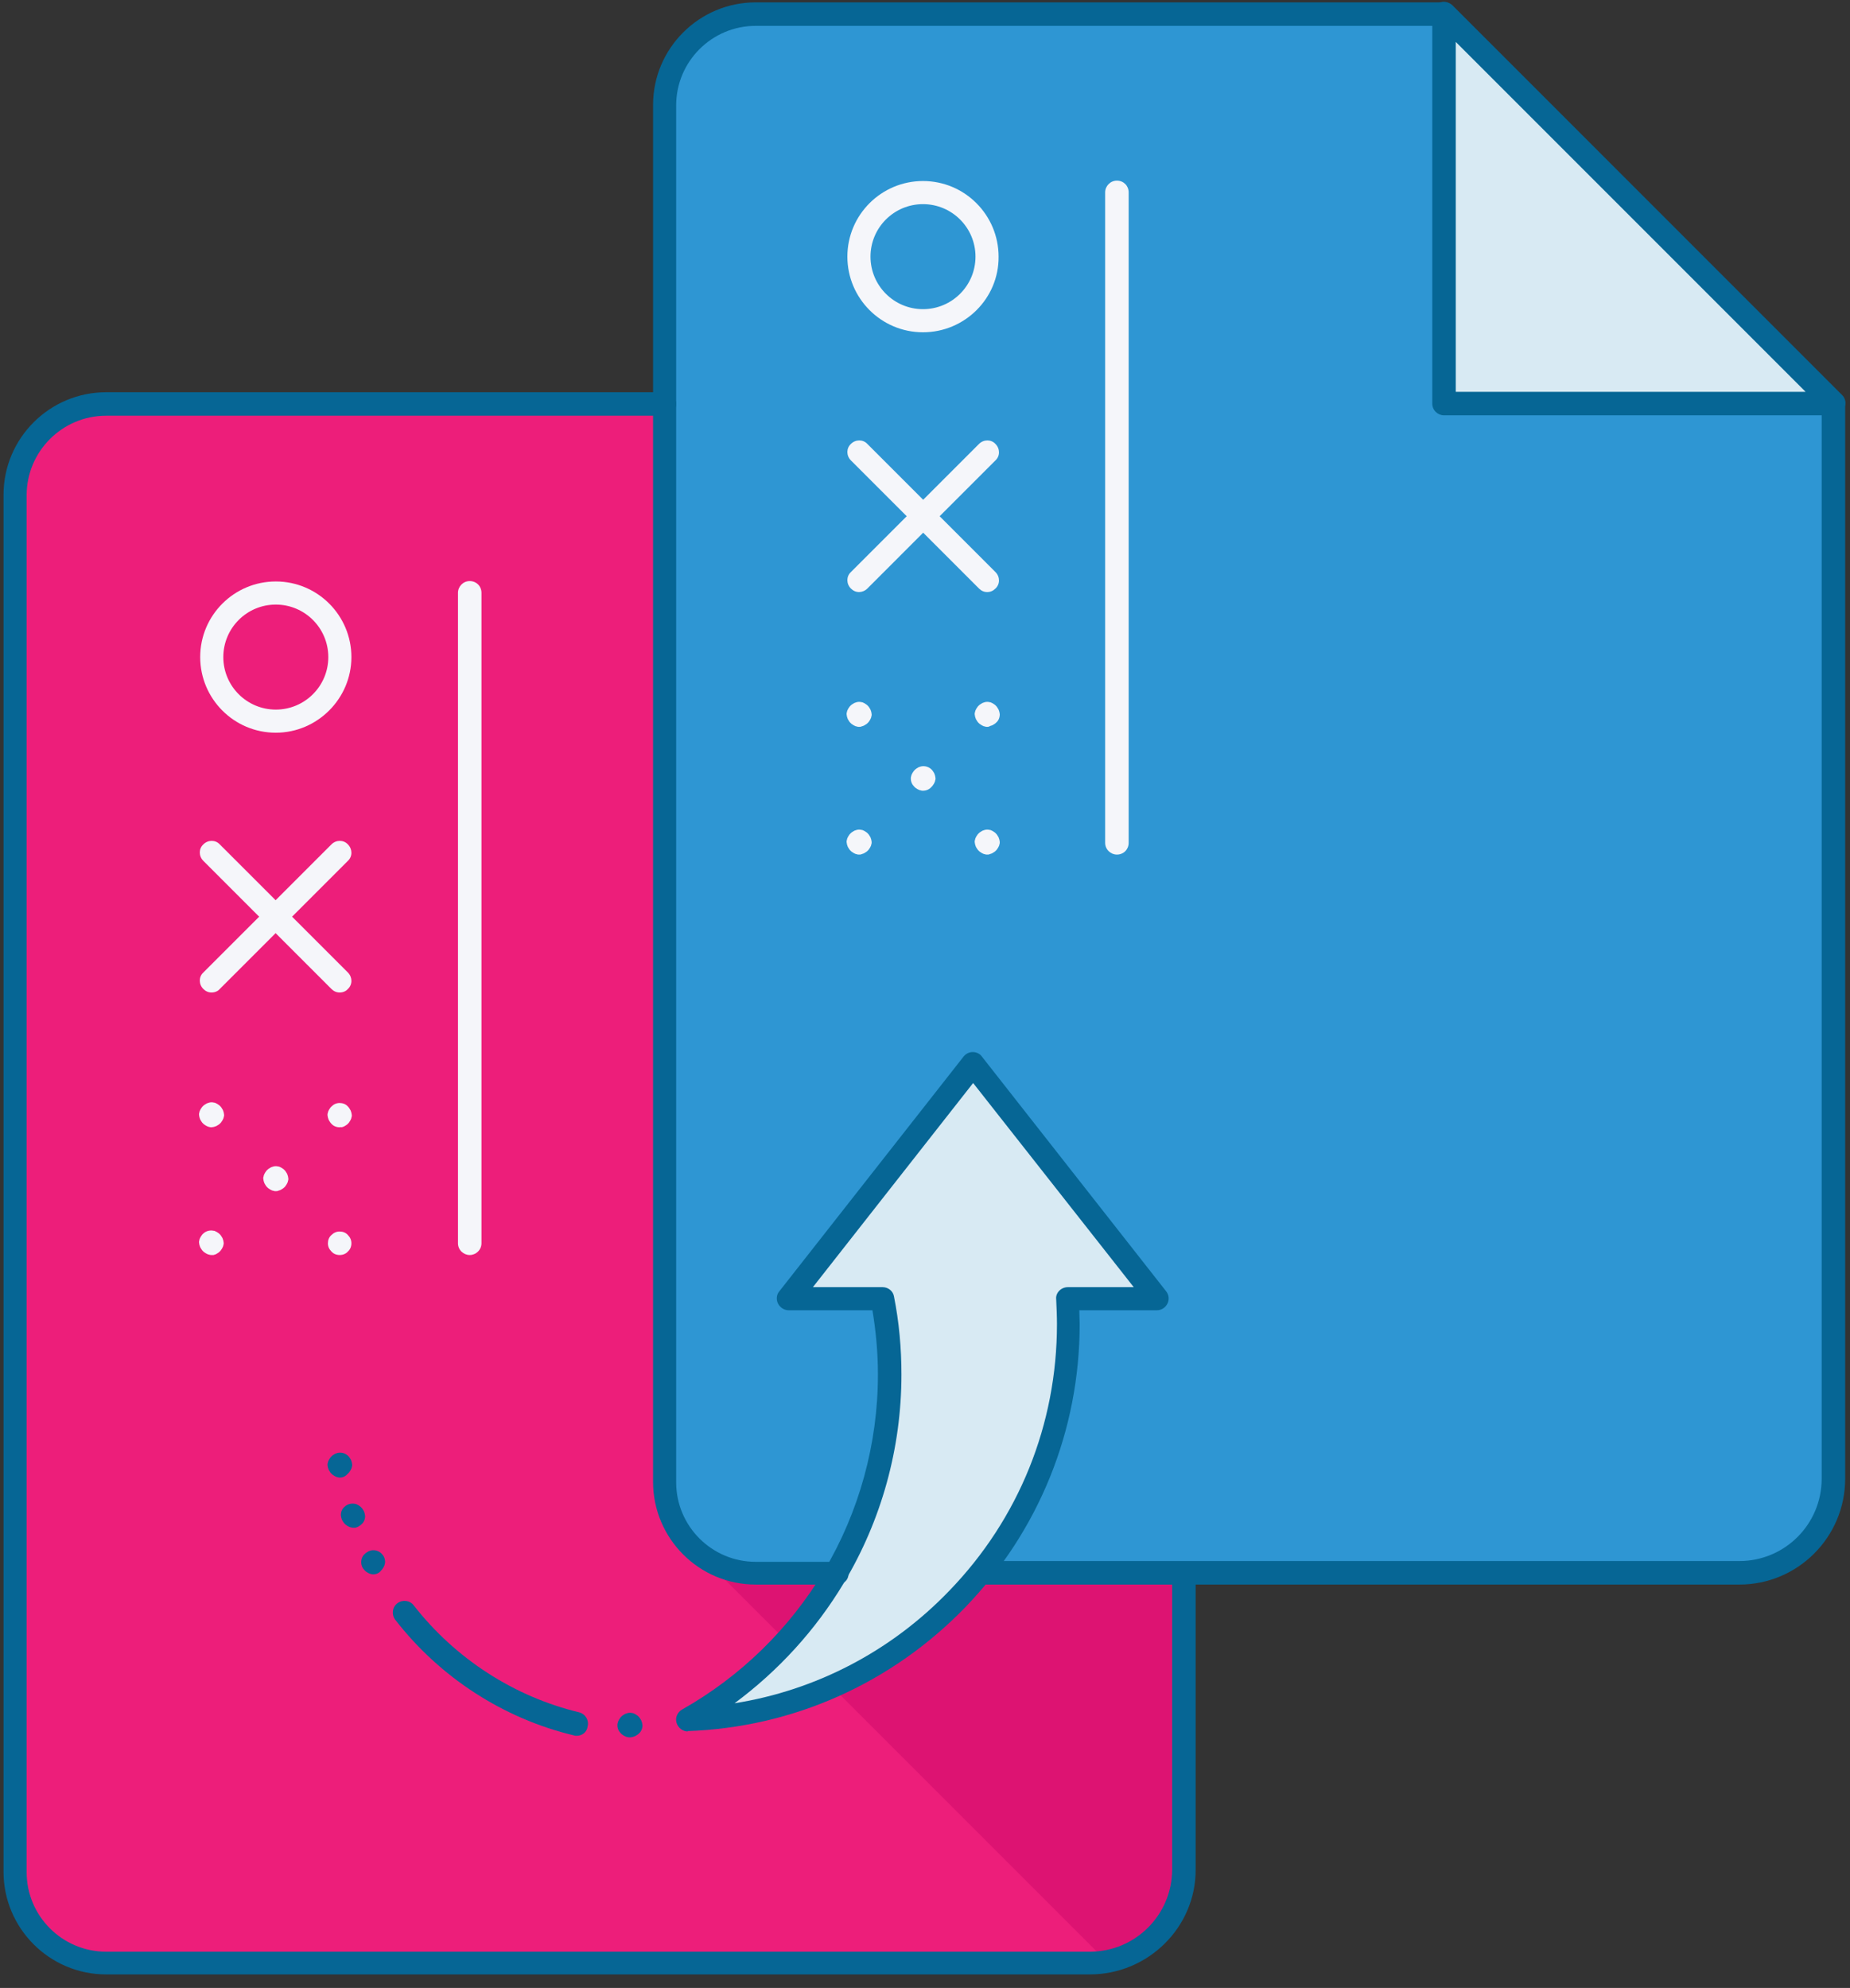 <?xml version="1.0" encoding="UTF-8" standalone="no"?>
<svg width="121px" height="130px" viewBox="0 0 121 130" version="1.1" xmlns="http://www.w3.org/2000/svg" xmlns:xlink="http://www.w3.org/1999/xlink">
    <rect x="0" y="0" width="121" height="130" fill="#333333" stroke="none"/>
    <!-- Generator: sketchtool 49.3 (51167) - http://www.bohemiancoding.com/sketch -->
    <title>C4C30C9D-8AC8-442D-B9B4-2C3725E48386</title>
    <desc>Created with sketchtool.</desc>
    <defs></defs>
    <g id="Welcome" stroke="none" stroke-width="1" fill="none" fill-rule="evenodd">
        <g id="homepage-mobile" transform="translate(-100, -1241)" fill-rule="nonzero">
            <g id="how-section" transform="translate(8, 865)">
                <g id="Group-2" transform="translate(46, 359)">
                    <g id="Redeploying-Tools-symbol" transform="translate(46, 17)">
                        <polygon id="Shape" fill="#D8EAF3" points="119.941 26.392 94.446 26.392 94.446 0.897"></polygon>
                        <path d="M60.368,12.581 C62.674,12.581 64.57,14.451 64.57,16.783 C64.57,19.089 62.7,20.985 60.368,20.985 C58.062,20.985 56.166,19.115 56.166,16.783 C56.191,14.451 58.062,12.581 60.368,12.581 Z" id="Shape" fill="#2E96D3"></path>
                        <path d="M18.039,38.768 C20.345,38.768 22.241,40.638 22.241,42.97 C22.241,45.276 20.37,47.172 18.039,47.172 C15.733,47.172 13.836,45.302 13.836,42.97 C13.836,40.638 15.733,38.768 18.039,38.768 Z" id="Shape" fill="#ED1E7A"></path>
                        <path d="M77.458,102.851 L77.458,122.196 C77.458,125.604 74.691,128.346 71.309,128.346 L29.723,128.346 L16.219,128.346 L6.944,128.346 C3.664,128.346 0.974,125.681 0.974,122.376 L0.974,32.336 C0.974,29.057 3.638,26.366 6.944,26.366 L43.457,26.366 L43.457,96.881 C43.457,100.16 46.121,102.851 49.427,102.851 L54.731,102.851 C52.399,106.848 49.042,110.179 44.994,112.459 C52.758,112.178 59.676,108.462 64.237,102.8 L64.288,102.851 L77.458,102.851 Z M22.215,42.944 C22.215,40.638 20.345,38.742 18.013,38.742 C15.707,38.742 13.811,40.612 13.811,42.944 C13.811,45.25 15.681,47.146 18.013,47.146 C20.345,47.146 22.215,45.276 22.215,42.944 Z" id="Shape" fill="#ED1E7A"></path>
                        <path d="M119.941,26.392 L119.941,96.701 C119.941,100.109 117.174,102.851 113.792,102.851 L100.263,102.851 L88.528,102.851 L77.433,102.851 L64.288,102.851 L64.237,102.8 C67.799,98.367 69.925,92.73 69.925,86.606 C69.925,86.042 69.9,85.504 69.874,84.94 L75.742,84.94 L63.673,69.567 L51.605,84.94 L57.729,84.94 C58.036,86.555 58.216,88.194 58.216,89.886 C58.216,94.6 56.96,99.033 54.731,102.851 L49.427,102.851 C46.147,102.851 43.457,100.186 43.457,96.881 L43.457,26.392 L43.457,6.867 C43.457,3.587 46.121,0.897 49.427,0.897 L94.446,0.897 L94.446,26.392 L119.941,26.392 Z M64.57,16.783 C64.57,14.477 62.7,12.581 60.368,12.581 C58.062,12.581 56.166,14.451 56.166,16.783 C56.166,19.089 58.036,20.985 60.368,20.985 C62.7,20.96 64.57,19.089 64.57,16.783 Z" id="Shape" fill="#2E96D3"></path>
                        <path d="M54.731,102.851 C56.934,99.033 58.216,94.626 58.216,89.886 C58.216,88.194 58.062,86.529 57.729,84.94 L51.605,84.94 L63.673,69.567 L75.742,84.94 L69.874,84.94 C69.9,85.478 69.925,86.042 69.925,86.606 C69.925,92.73 67.799,98.367 64.237,102.8 C59.676,108.462 52.783,112.178 44.994,112.459 C49.042,110.205 52.399,106.874 54.731,102.851 Z" id="Shape" fill="#D8EAF3"></path>
                        <path d="M49.427,102.851 L54.731,102.851 C53.808,104.465 52.707,105.951 51.451,107.335 L45.43,101.313 C46.48,102.287 47.889,102.851 49.427,102.851 Z" id="Shape" fill="#DD1372"></path>
                        <path d="M77.458,102.851 L77.458,122.196 C77.458,125.22 75.255,127.756 72.385,128.269 L54.449,110.333 C58.292,108.642 61.649,106.054 64.263,102.825 L64.314,102.876 L77.458,102.876 L77.458,102.851 Z" id="Shape" fill="#DD1372"></path>
                        <g id="Group" fill="#066695">
                            <path d="M54.731,103.62 L49.427,103.62 C45.711,103.62 42.714,100.596 42.714,96.906 L42.714,6.867 C42.714,3.152 45.737,0.154 49.427,0.154 L94.446,0.154 C94.856,0.154 95.215,0.487 95.215,0.922 C95.215,1.358 94.882,1.691 94.446,1.691 L49.427,1.691 C46.557,1.691 44.225,4.023 44.225,6.893 L44.225,96.932 C44.225,99.802 46.557,102.133 49.427,102.133 L54.731,102.133 C55.141,102.133 55.499,102.466 55.499,102.902 C55.499,103.338 55.166,103.62 54.731,103.62 Z" id="Shape"></path>
                            <path d="M113.766,103.62 L64.288,103.62 C63.878,103.62 63.519,103.286 63.519,102.851 C63.519,102.415 63.853,102.082 64.288,102.082 L113.766,102.082 C116.739,102.082 119.147,99.674 119.147,96.701 L119.147,26.392 C119.147,25.982 119.48,25.623 119.916,25.623 C120.351,25.623 120.684,25.956 120.684,26.392 L120.684,96.701 C120.684,100.519 117.584,103.62 113.766,103.62 Z" id="Shape"></path>
                            <path d="M119.941,27.16 L94.446,27.16 C94.037,27.16 93.678,26.827 93.678,26.392 L93.678,0.897 C93.678,0.589 93.857,0.307 94.139,0.179 C94.421,0.051 94.754,0.128 94.985,0.333 L120.479,25.828 C120.71,26.059 120.761,26.366 120.633,26.674 C120.531,26.981 120.249,27.16 119.941,27.16 Z M95.215,25.623 L118.097,25.623 L95.215,2.742 L95.215,25.623 Z" id="Shape"></path>
                            <path d="M71.283,129.114 L6.944,129.114 C3.229,129.114 0.231,126.091 0.231,122.401 L0.231,32.362 C0.231,28.647 3.254,25.649 6.944,25.649 L43.457,25.649 C43.867,25.649 44.225,25.982 44.225,26.417 C44.225,26.853 43.892,27.186 43.457,27.186 L6.944,27.186 C4.074,27.186 1.742,29.518 1.742,32.388 L1.742,122.427 C1.742,125.297 4.074,127.628 6.944,127.628 L71.283,127.628 C74.256,127.628 76.664,125.22 76.664,122.247 L76.664,102.902 C76.664,102.492 76.997,102.133 77.433,102.133 C77.868,102.133 78.201,102.466 78.201,102.902 L78.201,122.247 C78.227,126.014 75.101,129.114 71.283,129.114 Z" id="Shape"></path>
                        </g>
                        <g id="Group" transform="translate(12.812, 37.922)" fill="#F5F6FA">
                            <path d="M5.227,9.993 C2.485,9.993 0.282,7.764 0.282,5.048 C0.282,2.306 2.511,0.102 5.227,0.102 C7.969,0.102 10.172,2.332 10.172,5.048 C10.172,7.764 7.943,9.993 5.227,9.993 Z M5.227,1.614 C3.331,1.614 1.794,3.152 1.794,5.048 C1.794,6.944 3.331,8.481 5.227,8.481 C7.123,8.481 8.661,6.944 8.661,5.048 C8.661,3.152 7.123,1.614 5.227,1.614 Z" id="Shape"></path>
                            <path d="M9.404,26.981 C9.199,26.981 9.019,26.904 8.866,26.75 L0.487,18.372 C0.179,18.064 0.179,17.577 0.487,17.296 C0.794,16.988 1.281,16.988 1.563,17.296 L9.942,25.674 C10.249,25.982 10.249,26.469 9.942,26.75 C9.814,26.904 9.609,26.981 9.404,26.981 Z" id="Shape"></path>
                            <path d="M1.025,26.981 C0.82,26.981 0.641,26.904 0.487,26.75 C0.179,26.443 0.179,25.956 0.487,25.674 L8.866,17.296 C9.173,16.988 9.66,16.988 9.942,17.296 C10.249,17.603 10.249,18.09 9.942,18.372 L1.563,26.75 C1.435,26.904 1.23,26.981 1.025,26.981 Z" id="Shape"></path>
                            <path d="M1.025,35.795 C0.974,35.795 0.922,35.795 0.871,35.77 C0.82,35.77 0.769,35.744 0.717,35.718 C0.666,35.693 0.615,35.667 0.589,35.642 C0.538,35.616 0.512,35.59 0.461,35.539 C0.436,35.514 0.384,35.462 0.359,35.411 C0.333,35.36 0.307,35.334 0.282,35.283 C0.256,35.232 0.256,35.18 0.231,35.129 C0.231,35.078 0.205,35.027 0.205,34.975 C0.205,34.924 0.205,34.873 0.231,34.822 C0.231,34.77 0.256,34.719 0.282,34.668 C0.307,34.617 0.333,34.565 0.359,34.54 C0.384,34.489 0.41,34.463 0.461,34.412 C0.487,34.386 0.538,34.335 0.589,34.309 C0.641,34.284 0.666,34.258 0.717,34.232 C0.769,34.207 0.82,34.207 0.871,34.181 C0.974,34.155 1.076,34.155 1.179,34.181 C1.23,34.181 1.281,34.207 1.332,34.232 C1.384,34.258 1.435,34.284 1.461,34.309 C1.512,34.335 1.537,34.36 1.589,34.412 C1.614,34.437 1.665,34.489 1.691,34.54 C1.717,34.591 1.742,34.617 1.768,34.668 C1.794,34.719 1.794,34.77 1.819,34.822 C1.819,34.873 1.845,34.924 1.845,34.975 C1.845,35.027 1.845,35.078 1.819,35.129 C1.819,35.18 1.794,35.232 1.768,35.283 C1.742,35.334 1.717,35.385 1.691,35.411 C1.665,35.462 1.64,35.488 1.589,35.539 C1.563,35.565 1.512,35.616 1.461,35.642 C1.409,35.667 1.384,35.693 1.332,35.718 C1.281,35.744 1.23,35.744 1.179,35.77 C1.127,35.77 1.076,35.795 1.025,35.795 Z" id="Shape"></path>
                            <path d="M9.404,35.795 C9.199,35.795 8.994,35.718 8.866,35.565 C8.84,35.539 8.789,35.488 8.763,35.437 C8.737,35.385 8.712,35.36 8.686,35.309 C8.661,35.257 8.661,35.206 8.635,35.155 C8.635,35.104 8.609,35.052 8.609,35.001 C8.609,34.95 8.609,34.899 8.635,34.847 C8.635,34.796 8.661,34.745 8.686,34.694 C8.712,34.642 8.737,34.591 8.763,34.565 C8.789,34.514 8.814,34.489 8.866,34.437 C9.019,34.284 9.199,34.207 9.404,34.207 C9.609,34.207 9.814,34.284 9.942,34.437 C9.967,34.463 10.019,34.514 10.044,34.565 C10.07,34.617 10.095,34.642 10.121,34.694 C10.147,34.745 10.147,34.796 10.172,34.847 C10.172,34.899 10.198,34.95 10.198,35.001 C10.198,35.052 10.198,35.104 10.172,35.155 C10.172,35.206 10.147,35.257 10.121,35.309 C10.095,35.36 10.07,35.411 10.044,35.437 C10.019,35.488 9.993,35.514 9.942,35.565 C9.916,35.59 9.865,35.642 9.814,35.667 C9.762,35.693 9.737,35.718 9.686,35.744 C9.634,35.77 9.583,35.77 9.532,35.795 C9.506,35.77 9.455,35.795 9.404,35.795 Z" id="Shape"></path>
                            <path d="M5.227,39.972 C5.176,39.972 5.125,39.972 5.073,39.946 C5.022,39.946 4.971,39.921 4.92,39.895 C4.868,39.869 4.817,39.844 4.792,39.818 C4.74,39.793 4.715,39.767 4.663,39.716 C4.638,39.69 4.587,39.639 4.561,39.588 C4.535,39.536 4.51,39.511 4.484,39.459 C4.458,39.408 4.458,39.357 4.433,39.306 C4.433,39.254 4.407,39.203 4.407,39.152 C4.407,39.101 4.407,39.049 4.433,38.998 C4.433,38.947 4.458,38.896 4.484,38.845 C4.51,38.793 4.535,38.742 4.561,38.716 C4.587,38.665 4.612,38.64 4.663,38.588 C4.689,38.563 4.74,38.511 4.792,38.486 C4.843,38.46 4.868,38.435 4.92,38.409 C4.971,38.383 5.022,38.383 5.073,38.358 C5.176,38.332 5.278,38.332 5.381,38.358 C5.432,38.358 5.483,38.383 5.535,38.409 C5.586,38.435 5.637,38.46 5.663,38.486 C5.714,38.511 5.74,38.537 5.791,38.588 C5.816,38.614 5.868,38.665 5.893,38.716 C5.919,38.768 5.945,38.793 5.97,38.845 C5.996,38.896 5.996,38.947 6.021,38.998 C6.021,39.049 6.047,39.101 6.047,39.152 C6.047,39.203 6.047,39.254 6.021,39.306 C6.021,39.357 5.996,39.408 5.97,39.459 C5.945,39.511 5.919,39.562 5.893,39.588 C5.868,39.639 5.842,39.664 5.791,39.716 C5.765,39.741 5.714,39.793 5.663,39.818 C5.611,39.844 5.586,39.869 5.535,39.895 C5.483,39.921 5.432,39.921 5.381,39.946 C5.33,39.972 5.278,39.972 5.227,39.972 Z" id="Shape"></path>
                            <g transform="translate(0, 42.534)" id="Shape">
                                <path d="M1.025,1.614 C0.974,1.614 0.922,1.614 0.871,1.589 C0.82,1.589 0.769,1.563 0.717,1.537 C0.666,1.512 0.615,1.486 0.589,1.461 C0.538,1.435 0.512,1.409 0.461,1.358 C0.436,1.332 0.384,1.281 0.359,1.23 C0.333,1.179 0.307,1.153 0.282,1.102 C0.256,1.051 0.256,0.999 0.231,0.948 C0.231,0.897 0.205,0.846 0.205,0.794 C0.205,0.743 0.205,0.692 0.231,0.641 C0.231,0.589 0.256,0.538 0.282,0.487 C0.307,0.436 0.333,0.384 0.359,0.359 C0.384,0.307 0.41,0.282 0.461,0.231 C0.641,0.051 0.897,-0.026 1.153,0.026 C1.204,0.026 1.256,0.051 1.307,0.077 C1.358,0.102 1.409,0.128 1.435,0.154 C1.486,0.179 1.512,0.205 1.563,0.256 C1.589,0.282 1.64,0.333 1.665,0.384 C1.691,0.436 1.717,0.461 1.742,0.512 C1.768,0.564 1.768,0.615 1.794,0.666 C1.794,0.717 1.819,0.769 1.819,0.82 C1.819,0.871 1.819,0.922 1.794,0.974 C1.794,1.025 1.768,1.076 1.742,1.127 C1.717,1.179 1.691,1.23 1.665,1.256 C1.64,1.307 1.614,1.332 1.563,1.384 C1.537,1.409 1.486,1.461 1.435,1.486 C1.384,1.512 1.358,1.537 1.307,1.563 C1.256,1.589 1.204,1.589 1.153,1.614 C1.127,1.614 1.076,1.614 1.025,1.614 Z"></path>
                                <path d="M9.404,1.614 C9.199,1.614 8.994,1.537 8.866,1.384 C8.712,1.23 8.635,1.051 8.635,0.846 C8.635,0.641 8.712,0.436 8.866,0.307 C9.019,0.154 9.199,0.077 9.404,0.077 C9.609,0.077 9.814,0.154 9.942,0.307 C10.095,0.461 10.172,0.641 10.172,0.846 C10.172,1.051 10.095,1.256 9.942,1.384 C9.814,1.537 9.609,1.614 9.404,1.614 Z"></path>
                            </g>
                            <path d="M17.91,44.148 C17.501,44.148 17.142,43.815 17.142,43.38 L17.142,0.846 C17.142,0.436 17.475,0.077 17.91,0.077 C18.346,0.077 18.679,0.41 18.679,0.846 L18.679,43.38 C18.679,43.815 18.32,44.148 17.91,44.148 Z" id="Shape"></path>
                        </g>
                        <g id="Group" transform="translate(55.346, 11.787)" fill="#F5F6FA">
                            <path d="M5.022,9.942 C2.28,9.942 0.077,7.713 0.077,4.996 C0.077,2.255 2.306,0.051 5.022,0.051 C7.764,0.051 9.967,2.28 9.967,4.996 C9.993,7.713 7.764,9.942 5.022,9.942 Z M5.022,1.563 C3.126,1.563 1.589,3.1 1.589,4.996 C1.589,6.893 3.126,8.43 5.022,8.43 C6.918,8.43 8.456,6.893 8.456,4.996 C8.456,3.1 6.918,1.563 5.022,1.563 Z" id="Shape"></path>
                            <path d="M9.224,26.93 C9.019,26.93 8.84,26.853 8.686,26.699 L0.307,18.32 C-1.47937218e-14,18.013 -1.47937218e-14,17.526 0.307,17.244 C0.615,16.937 1.102,16.937 1.384,17.244 L9.762,25.623 C10.07,25.931 10.07,26.417 9.762,26.699 C9.609,26.853 9.429,26.93 9.224,26.93 Z" id="Shape"></path>
                            <path d="M0.846,26.93 C0.641,26.93 0.461,26.853 0.307,26.699 C-1.47937218e-14,26.392 -1.47937218e-14,25.905 0.307,25.623 L8.686,17.244 C8.994,16.937 9.481,16.937 9.762,17.244 C10.07,17.552 10.07,18.039 9.762,18.32 L1.384,26.699 C1.23,26.853 1.025,26.93 0.846,26.93 Z" id="Shape"></path>
                            <path d="M0.846,35.744 C0.794,35.744 0.743,35.744 0.692,35.718 C0.641,35.718 0.589,35.693 0.538,35.667 C0.487,35.642 0.436,35.616 0.41,35.59 C0.359,35.565 0.333,35.539 0.282,35.488 C0.256,35.462 0.205,35.411 0.179,35.36 C0.154,35.309 0.128,35.283 0.102,35.232 C0.077,35.18 0.077,35.129 0.051,35.078 C0.051,35.027 0.026,34.975 0.026,34.924 C0.026,34.873 0.026,34.822 0.051,34.77 C0.051,34.719 0.077,34.668 0.102,34.617 C0.128,34.565 0.154,34.514 0.179,34.489 C0.205,34.437 0.231,34.412 0.282,34.36 C0.307,34.335 0.359,34.284 0.41,34.258 C0.461,34.232 0.487,34.207 0.538,34.181 C0.589,34.155 0.641,34.155 0.692,34.13 C0.794,34.104 0.897,34.104 0.999,34.13 C1.051,34.13 1.102,34.155 1.153,34.181 C1.204,34.207 1.256,34.232 1.281,34.258 C1.332,34.284 1.358,34.309 1.409,34.36 C1.435,34.386 1.486,34.437 1.512,34.489 C1.537,34.54 1.563,34.565 1.589,34.617 C1.614,34.668 1.614,34.719 1.64,34.77 C1.64,34.822 1.665,34.873 1.665,34.924 C1.665,34.975 1.665,35.027 1.64,35.078 C1.64,35.129 1.614,35.18 1.589,35.232 C1.563,35.283 1.537,35.334 1.512,35.36 C1.486,35.411 1.461,35.437 1.409,35.488 C1.384,35.514 1.332,35.565 1.281,35.59 C1.23,35.616 1.204,35.642 1.153,35.667 C1.102,35.693 1.051,35.693 0.999,35.718 C0.948,35.744 0.897,35.744 0.846,35.744 Z" id="Shape"></path>
                            <path d="M9.224,35.744 C9.173,35.744 9.122,35.744 9.071,35.718 C9.019,35.718 8.968,35.693 8.917,35.667 C8.866,35.642 8.814,35.616 8.789,35.59 C8.737,35.565 8.712,35.539 8.661,35.488 C8.635,35.462 8.584,35.411 8.558,35.36 C8.532,35.309 8.507,35.283 8.481,35.232 C8.456,35.18 8.456,35.129 8.43,35.078 C8.43,35.027 8.404,34.975 8.404,34.924 C8.404,34.873 8.404,34.822 8.43,34.77 C8.43,34.719 8.456,34.668 8.481,34.617 C8.507,34.565 8.532,34.514 8.558,34.489 C8.584,34.437 8.609,34.412 8.661,34.36 C8.686,34.335 8.737,34.284 8.789,34.258 C8.84,34.232 8.866,34.207 8.917,34.181 C8.968,34.155 9.019,34.155 9.071,34.13 C9.173,34.104 9.276,34.104 9.378,34.13 C9.429,34.13 9.481,34.155 9.532,34.181 C9.583,34.207 9.634,34.232 9.66,34.258 C9.711,34.284 9.737,34.309 9.788,34.36 C9.814,34.386 9.865,34.437 9.89,34.489 C9.916,34.54 9.942,34.565 9.967,34.617 C9.993,34.668 9.993,34.719 10.019,34.77 C10.019,34.822 10.044,34.873 10.044,34.924 C10.044,35.129 9.967,35.334 9.814,35.462 C9.788,35.488 9.737,35.539 9.686,35.565 C9.634,35.59 9.609,35.616 9.557,35.642 C9.506,35.667 9.455,35.667 9.404,35.693 C9.327,35.744 9.276,35.744 9.224,35.744 Z" id="Shape"></path>
                            <path d="M5.022,39.921 C4.971,39.921 4.92,39.921 4.868,39.895 C4.817,39.895 4.766,39.869 4.715,39.844 C4.663,39.818 4.612,39.793 4.587,39.767 C4.535,39.741 4.51,39.716 4.458,39.664 C4.305,39.511 4.228,39.331 4.228,39.126 C4.228,39.075 4.228,39.024 4.253,38.973 C4.253,38.921 4.279,38.87 4.305,38.819 C4.33,38.768 4.356,38.716 4.382,38.691 C4.407,38.64 4.433,38.614 4.484,38.563 C4.51,38.537 4.561,38.486 4.612,38.46 C4.663,38.435 4.689,38.409 4.74,38.383 C4.792,38.358 4.843,38.358 4.894,38.332 C5.15,38.281 5.406,38.358 5.586,38.537 C5.611,38.563 5.663,38.614 5.688,38.665 C5.714,38.716 5.74,38.742 5.765,38.793 C5.791,38.845 5.791,38.896 5.816,38.947 C5.816,38.998 5.842,39.049 5.842,39.101 C5.842,39.152 5.842,39.203 5.816,39.254 C5.816,39.306 5.791,39.357 5.765,39.408 C5.74,39.459 5.714,39.511 5.688,39.536 C5.663,39.588 5.637,39.613 5.586,39.664 C5.432,39.844 5.227,39.921 5.022,39.921 Z" id="Shape"></path>
                            <g transform="translate(0, 42.278)" id="Shape">
                                <path d="M0.846,1.819 C0.794,1.819 0.743,1.819 0.692,1.794 C0.641,1.794 0.589,1.768 0.538,1.742 C0.487,1.717 0.436,1.691 0.41,1.665 C0.359,1.64 0.333,1.614 0.282,1.563 C0.256,1.537 0.205,1.486 0.179,1.435 C0.154,1.384 0.128,1.358 0.102,1.307 C0.077,1.256 0.077,1.204 0.051,1.153 C0.051,1.102 0.026,1.051 0.026,0.999 C0.026,0.948 0.026,0.897 0.051,0.846 C0.051,0.794 0.077,0.743 0.102,0.692 C0.128,0.641 0.154,0.589 0.179,0.564 C0.205,0.512 0.231,0.487 0.282,0.436 C0.307,0.41 0.359,0.359 0.41,0.333 C0.461,0.307 0.487,0.282 0.538,0.256 C0.589,0.231 0.641,0.231 0.692,0.205 C0.794,0.179 0.897,0.179 0.999,0.205 C1.051,0.205 1.102,0.231 1.153,0.256 C1.204,0.282 1.256,0.307 1.281,0.333 C1.332,0.359 1.358,0.384 1.409,0.436 C1.435,0.461 1.486,0.512 1.512,0.564 C1.537,0.615 1.563,0.641 1.589,0.692 C1.614,0.743 1.614,0.794 1.64,0.846 C1.64,0.897 1.665,0.948 1.665,0.999 C1.665,1.051 1.665,1.102 1.64,1.153 C1.64,1.204 1.614,1.256 1.589,1.307 C1.563,1.358 1.537,1.409 1.512,1.435 C1.486,1.486 1.461,1.512 1.409,1.563 C1.384,1.589 1.332,1.64 1.281,1.665 C1.23,1.691 1.204,1.717 1.153,1.742 C1.102,1.768 1.051,1.768 0.999,1.794 C0.948,1.819 0.897,1.819 0.846,1.819 Z"></path>
                                <path d="M9.224,1.819 C9.173,1.819 9.122,1.819 9.071,1.794 C9.019,1.794 8.968,1.768 8.917,1.742 C8.866,1.717 8.814,1.691 8.789,1.665 C8.737,1.64 8.712,1.614 8.661,1.563 C8.635,1.537 8.584,1.486 8.558,1.435 C8.532,1.384 8.507,1.358 8.481,1.307 C8.456,1.256 8.456,1.204 8.43,1.153 C8.43,1.102 8.404,1.051 8.404,0.999 C8.404,0.948 8.404,0.897 8.43,0.846 C8.43,0.794 8.456,0.743 8.481,0.692 C8.507,0.641 8.532,0.589 8.558,0.564 C8.584,0.512 8.609,0.487 8.661,0.436 C8.686,0.41 8.737,0.359 8.789,0.333 C8.84,0.307 8.866,0.282 8.917,0.256 C8.968,0.231 9.019,0.231 9.071,0.205 C9.173,0.179 9.276,0.179 9.378,0.205 C9.429,0.205 9.481,0.231 9.532,0.256 C9.583,0.282 9.634,0.307 9.66,0.333 C9.711,0.359 9.737,0.384 9.788,0.436 C9.814,0.461 9.865,0.512 9.89,0.564 C9.916,0.615 9.942,0.641 9.967,0.692 C9.993,0.743 9.993,0.794 10.019,0.846 C10.019,0.897 10.044,0.948 10.044,0.999 C10.044,1.051 10.044,1.102 10.019,1.153 C10.019,1.204 9.993,1.256 9.967,1.307 C9.942,1.358 9.916,1.409 9.89,1.435 C9.865,1.486 9.839,1.512 9.788,1.563 C9.762,1.589 9.711,1.64 9.66,1.665 C9.609,1.691 9.583,1.717 9.532,1.742 C9.481,1.768 9.429,1.768 9.378,1.794 C9.327,1.819 9.276,1.819 9.224,1.819 Z"></path>
                            </g>
                            <path d="M17.706,44.097 C17.296,44.097 16.937,43.764 16.937,43.329 L16.937,0.794 C16.937,0.384 17.27,0.026 17.706,0.026 C18.141,0.026 18.474,0.359 18.474,0.794 L18.474,43.329 C18.474,43.764 18.141,44.097 17.706,44.097 Z" id="Shape"></path>
                        </g>
                        <path d="M44.994,113.228 C44.661,113.228 44.353,112.998 44.251,112.664 C44.148,112.331 44.302,111.973 44.61,111.793 C48.428,109.641 51.63,106.515 53.885,102.748 C56.191,98.879 57.421,94.421 57.421,89.886 C57.421,88.476 57.293,87.067 57.062,85.683 L51.579,85.683 C51.297,85.683 51.015,85.504 50.887,85.248 C50.759,84.992 50.785,84.658 50.964,84.453 L63.033,69.08 C63.186,68.9 63.391,68.798 63.622,68.798 C63.853,68.798 64.083,68.9 64.211,69.08 L76.28,84.453 C76.459,84.684 76.485,84.992 76.357,85.248 C76.228,85.504 75.972,85.683 75.665,85.683 L70.591,85.683 C70.591,85.991 70.617,86.298 70.617,86.58 C70.617,93.524 67.952,100.109 63.135,105.106 C58.318,110.077 51.861,112.972 44.943,113.203 C45.02,113.228 45.02,113.228 44.994,113.228 Z M53.168,84.172 L57.729,84.172 C58.087,84.172 58.42,84.428 58.472,84.787 C58.805,86.452 58.959,88.169 58.959,89.886 C58.959,94.703 57.652,99.417 55.192,103.517 C53.347,106.592 50.913,109.257 48.043,111.383 C53.373,110.538 58.292,107.975 62.085,104.029 C66.645,99.315 69.131,93.14 69.131,86.58 C69.131,86.068 69.105,85.53 69.08,84.966 C69.054,84.761 69.131,84.556 69.285,84.402 C69.438,84.249 69.643,84.172 69.848,84.172 L74.153,84.172 L63.648,70.822 L53.168,84.172 Z" id="Shape" fill="#066695"></path>
                        <path d="M37.717,113.51 C37.666,113.51 37.589,113.51 37.538,113.484 C32.926,112.383 28.775,109.692 25.854,105.926 C25.597,105.592 25.649,105.106 25.982,104.849 C26.315,104.593 26.802,104.644 27.058,104.978 C29.774,108.462 33.617,110.948 37.871,111.973 C38.281,112.075 38.537,112.485 38.435,112.895 C38.383,113.279 38.076,113.51 37.717,113.51 Z" id="Shape" fill="#066695"></path>
                        <path d="M24.419,102.953 C24.367,102.953 24.316,102.953 24.265,102.928 C24.214,102.928 24.163,102.902 24.111,102.876 C24.06,102.851 24.009,102.825 23.983,102.8 C23.932,102.774 23.906,102.748 23.855,102.697 C23.701,102.543 23.624,102.364 23.624,102.159 C23.624,101.954 23.701,101.749 23.855,101.621 C23.881,101.595 23.932,101.544 23.983,101.518 C24.034,101.493 24.06,101.467 24.111,101.442 C24.163,101.416 24.214,101.416 24.265,101.39 C24.521,101.339 24.777,101.416 24.957,101.595 C25.111,101.749 25.187,101.928 25.187,102.133 C25.187,102.185 25.187,102.236 25.162,102.287 C25.162,102.338 25.136,102.39 25.111,102.441 C25.085,102.492 25.059,102.543 25.034,102.569 C25.008,102.62 24.982,102.646 24.931,102.697 C24.803,102.876 24.598,102.953 24.419,102.953 Z" id="Shape" fill="#066695"></path>
                        <path d="M41.176,113.612 C41.125,113.612 41.074,113.612 41.022,113.587 C40.971,113.587 40.92,113.561 40.869,113.536 C40.817,113.51 40.766,113.484 40.741,113.459 C40.689,113.433 40.664,113.408 40.612,113.356 C40.459,113.203 40.382,113.023 40.382,112.818 C40.382,112.767 40.382,112.716 40.408,112.664 C40.408,112.613 40.433,112.562 40.459,112.511 C40.484,112.459 40.51,112.408 40.536,112.383 C40.561,112.331 40.587,112.306 40.638,112.254 C40.664,112.229 40.715,112.178 40.766,112.152 C40.817,112.126 40.843,112.101 40.894,112.075 C40.946,112.049 40.997,112.049 41.048,112.024 C41.151,111.998 41.253,111.998 41.356,112.024 C41.407,112.024 41.458,112.049 41.509,112.075 C41.561,112.101 41.612,112.126 41.637,112.152 C41.689,112.178 41.714,112.203 41.766,112.254 C41.791,112.28 41.842,112.331 41.868,112.383 C41.894,112.434 41.919,112.459 41.945,112.511 C41.971,112.562 41.971,112.613 41.996,112.664 C41.996,112.716 42.022,112.767 42.022,112.818 C42.022,113.023 41.945,113.228 41.791,113.356 C41.766,113.382 41.714,113.433 41.663,113.459 C41.612,113.484 41.586,113.51 41.535,113.536 C41.484,113.561 41.432,113.561 41.381,113.587 C41.279,113.612 41.227,113.612 41.176,113.612 Z" id="Shape" fill="#066695"></path>
                        <path d="M23.112,99.904 C23.061,99.904 23.009,99.904 22.958,99.879 C22.907,99.879 22.856,99.853 22.804,99.827 C22.753,99.802 22.702,99.776 22.676,99.75 C22.625,99.725 22.6,99.699 22.548,99.648 C22.523,99.622 22.471,99.571 22.446,99.52 C22.42,99.469 22.395,99.443 22.369,99.392 C22.343,99.34 22.343,99.289 22.318,99.238 C22.318,99.187 22.292,99.135 22.292,99.084 C22.292,98.879 22.369,98.674 22.523,98.546 C22.702,98.367 22.958,98.29 23.214,98.341 C23.266,98.341 23.317,98.367 23.368,98.392 C23.419,98.418 23.471,98.444 23.496,98.469 C23.548,98.495 23.573,98.521 23.624,98.572 C23.65,98.597 23.701,98.649 23.727,98.7 C23.753,98.751 23.778,98.777 23.804,98.828 C23.829,98.879 23.829,98.93 23.855,98.982 C23.855,99.033 23.881,99.084 23.881,99.135 C23.881,99.34 23.804,99.545 23.65,99.674 C23.624,99.699 23.573,99.75 23.522,99.776 C23.471,99.802 23.445,99.827 23.394,99.853 C23.343,99.879 23.291,99.879 23.24,99.904 C23.214,99.904 23.163,99.904 23.112,99.904 Z" id="Shape" fill="#066695"></path>
                        <path d="M22.241,96.624 C22.19,96.624 22.138,96.624 22.087,96.599 C22.036,96.599 21.985,96.573 21.933,96.548 C21.882,96.522 21.831,96.496 21.805,96.471 C21.754,96.445 21.728,96.419 21.677,96.368 C21.651,96.343 21.6,96.291 21.575,96.24 C21.549,96.189 21.523,96.163 21.498,96.112 C21.472,96.061 21.472,96.009 21.446,95.958 C21.446,95.907 21.421,95.856 21.421,95.804 C21.421,95.753 21.421,95.702 21.446,95.651 C21.446,95.6 21.472,95.548 21.498,95.497 C21.523,95.446 21.549,95.395 21.575,95.369 C21.6,95.318 21.626,95.292 21.677,95.241 C21.703,95.215 21.754,95.164 21.805,95.138 C21.856,95.113 21.882,95.087 21.933,95.061 C21.985,95.036 22.036,95.036 22.087,95.01 C22.343,94.959 22.6,95.036 22.779,95.215 C22.804,95.241 22.856,95.292 22.881,95.343 C22.907,95.395 22.933,95.42 22.958,95.471 C22.984,95.523 22.984,95.574 23.009,95.625 C23.009,95.676 23.035,95.728 23.035,95.779 C23.035,95.83 23.035,95.881 23.009,95.933 C23.009,95.984 22.984,96.035 22.958,96.086 C22.933,96.138 22.907,96.189 22.881,96.214 C22.856,96.266 22.83,96.291 22.779,96.343 C22.625,96.522 22.446,96.624 22.241,96.624 Z" id="Shape" fill="#066695"></path>
                    </g>
                </g>
            </g>
        </g>
    </g>
</svg>